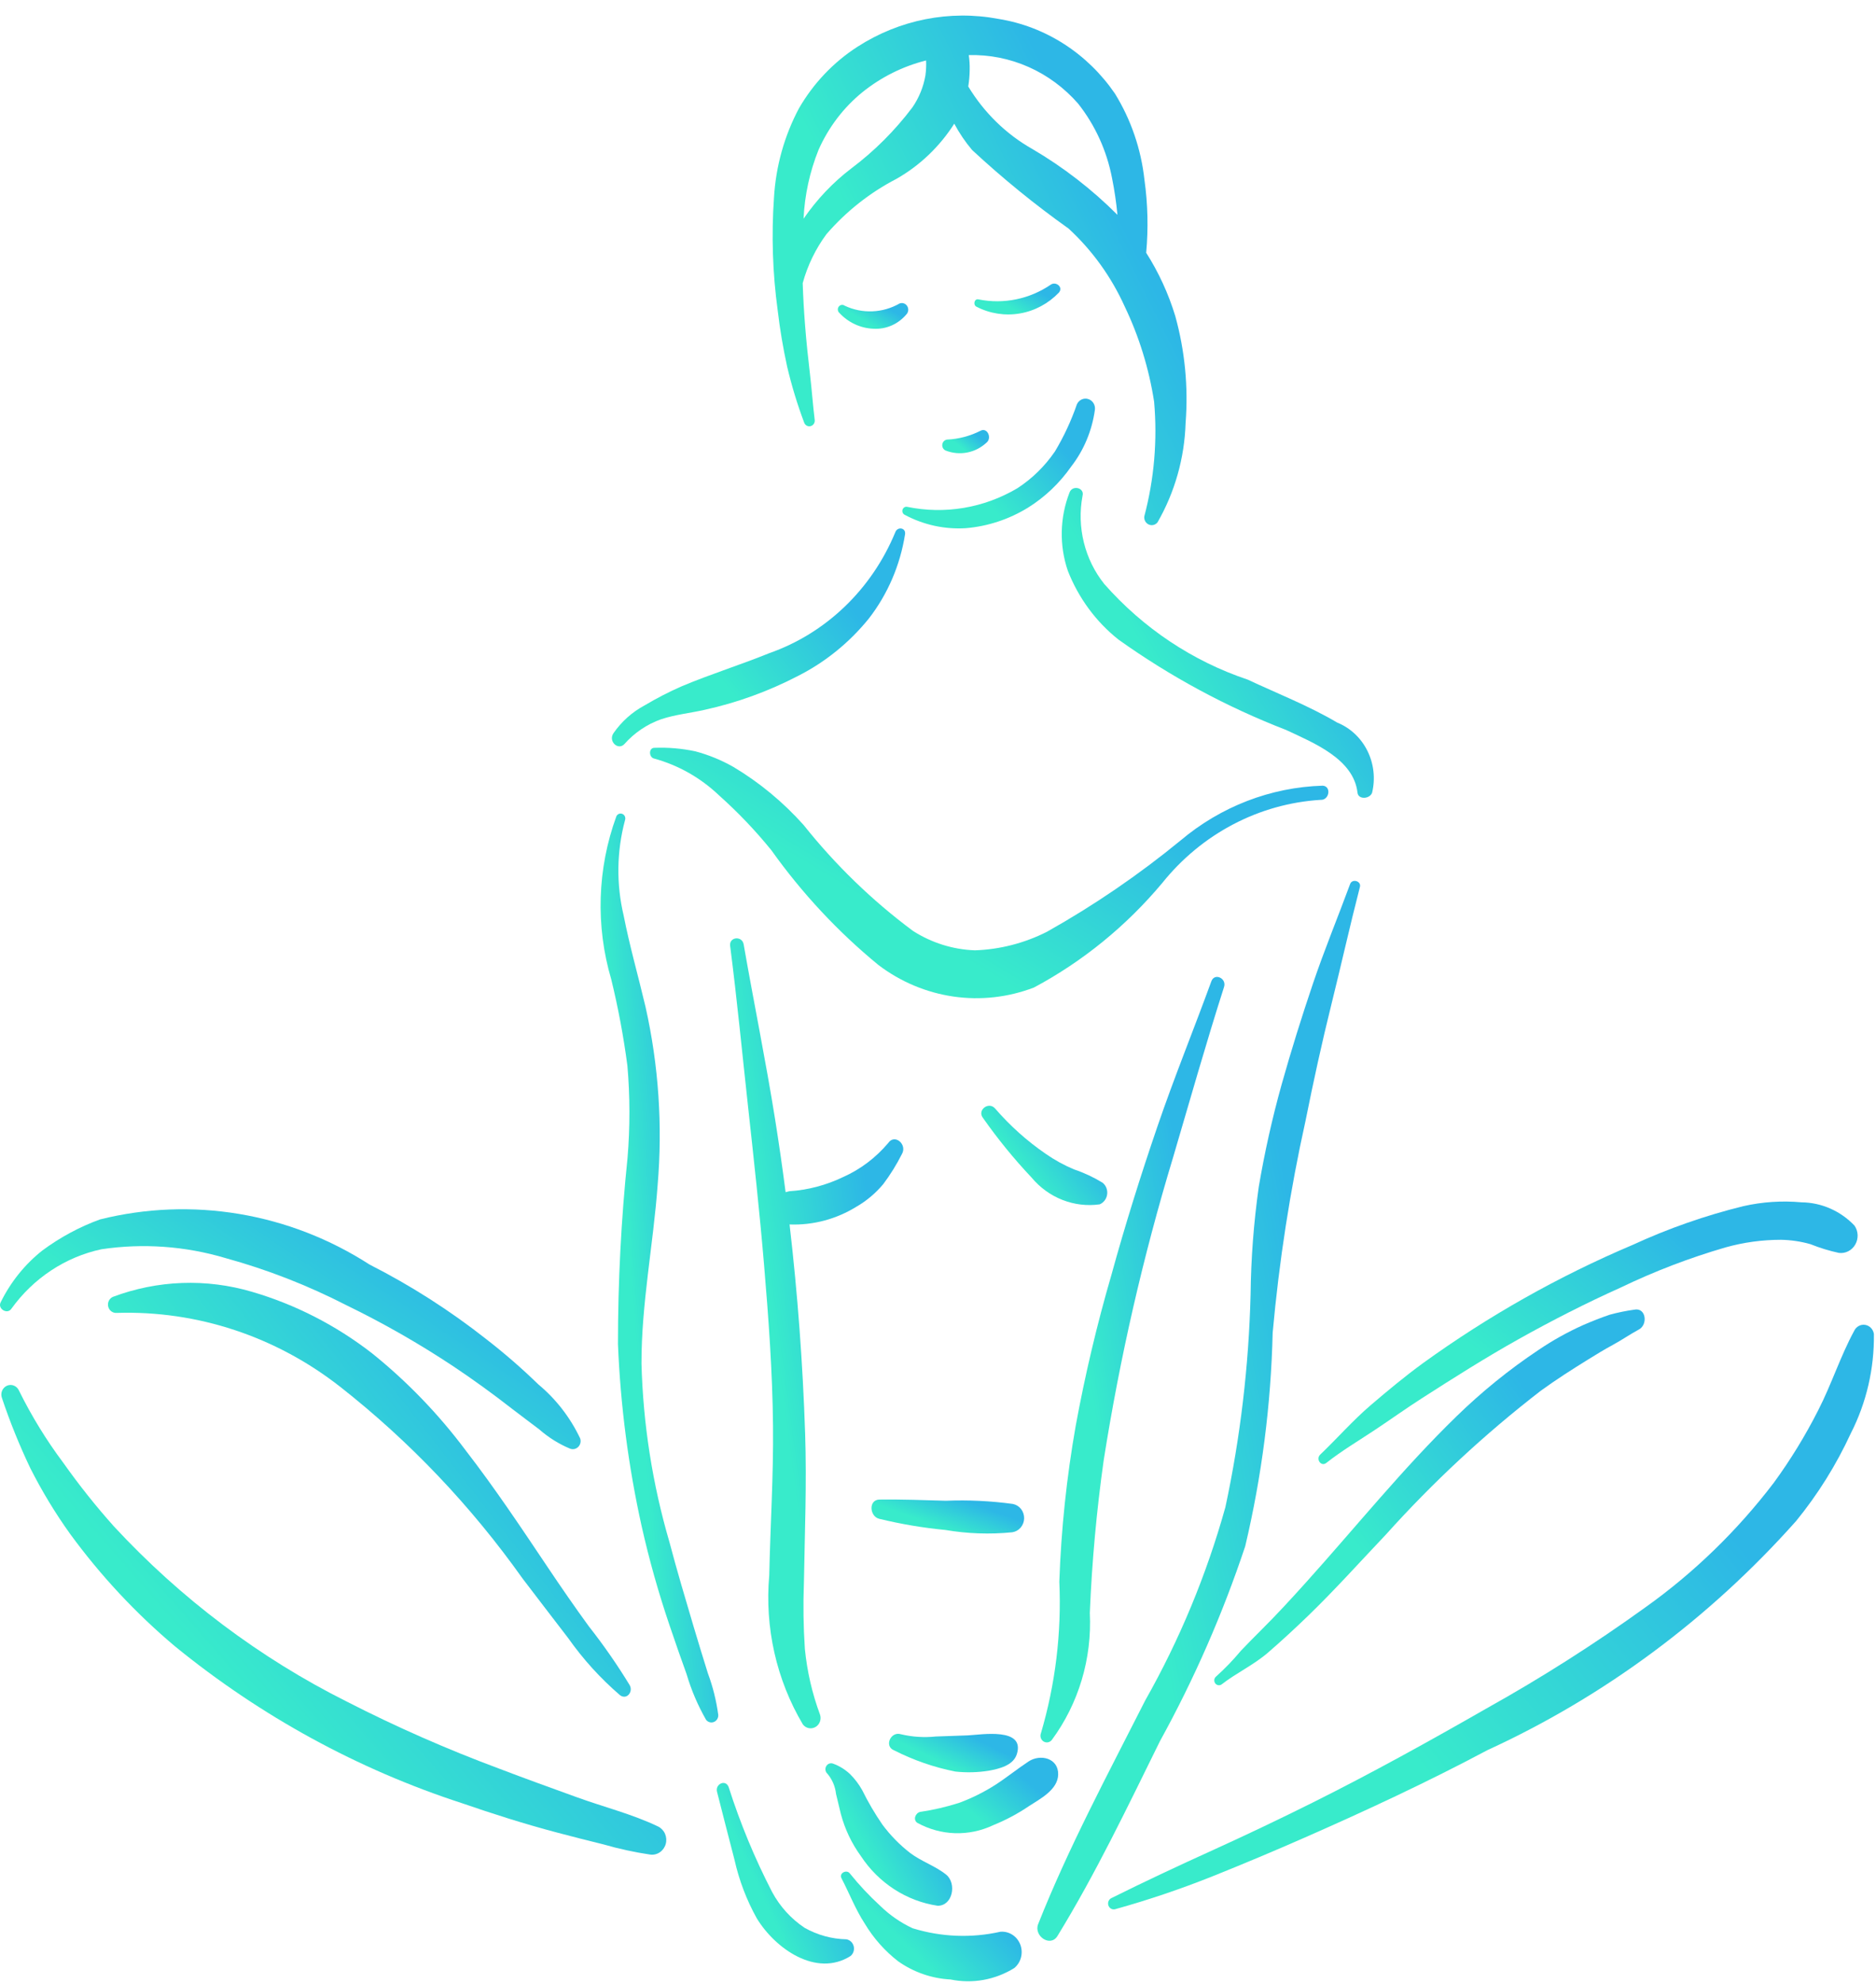 <svg width="106" height="112" viewBox="0 0 106 112" fill="none" xmlns="http://www.w3.org/2000/svg">
<path d="M47.826 109.553C47.002 109.536 46.194 109.314 45.469 108.907C44.703 108.4 44.07 107.704 43.627 106.881C42.645 104.981 41.823 102.997 41.17 100.95C40.999 100.5 40.401 100.776 40.514 101.22C40.845 102.502 41.167 103.787 41.503 105.067C41.763 106.226 42.186 107.338 42.76 108.367C43.799 110.078 46.121 111.72 48.056 110.498C48.134 110.435 48.193 110.349 48.225 110.251C48.258 110.153 48.262 110.048 48.238 109.948C48.213 109.848 48.162 109.757 48.089 109.687C48.016 109.617 47.924 109.57 47.826 109.553Z" fill="url(#paint0_linear)"/>
<path d="M53.461 105.9C52.842 105.402 52.059 105.157 51.42 104.671C50.832 104.214 50.306 103.676 49.857 103.072C49.43 102.451 49.048 101.799 48.713 101.12C48.527 100.789 48.297 100.486 48.031 100.221C47.755 99.961 47.431 99.761 47.08 99.632C47.008 99.603 46.929 99.601 46.857 99.626C46.784 99.652 46.723 99.704 46.684 99.773C46.644 99.841 46.63 99.922 46.643 100.001C46.656 100.079 46.695 100.15 46.754 100.202C47.023 100.521 47.192 100.918 47.238 101.34L47.514 102.485C47.744 103.341 48.127 104.144 48.643 104.852C49.139 105.606 49.781 106.244 50.527 106.727C51.274 107.21 52.109 107.527 52.979 107.657C53.84 107.666 54.065 106.386 53.461 105.9Z" fill="url(#paint1_linear)"/>
<path d="M56.529 109.125C54.884 109.494 53.176 109.426 51.563 108.928C50.888 108.613 50.269 108.184 49.73 107.658C49.115 107.094 48.542 106.483 48.016 105.829C47.835 105.592 47.394 105.813 47.546 106.104C47.994 106.961 48.329 107.847 48.859 108.662C49.358 109.493 50.002 110.219 50.758 110.802C51.633 111.415 52.654 111.768 53.708 111.822C54.945 112.077 56.23 111.847 57.312 111.175C57.498 111.021 57.63 110.809 57.691 110.57C57.752 110.332 57.737 110.079 57.65 109.85C57.562 109.621 57.406 109.426 57.204 109.296C57.003 109.166 56.766 109.106 56.529 109.125Z" fill="url(#paint2_linear)"/>
<path d="M58.12 99.504C57.472 99.931 56.867 100.426 56.213 100.845C55.575 101.249 54.899 101.584 54.195 101.844C53.477 102.074 52.743 102.244 51.999 102.354C51.736 102.407 51.569 102.787 51.829 102.972C52.487 103.335 53.218 103.535 53.962 103.558C54.708 103.581 55.447 103.425 56.125 103.103C56.833 102.817 57.511 102.455 58.147 102.024C58.765 101.621 59.773 101.108 59.79 100.243C59.809 99.305 58.773 99.075 58.12 99.504Z" fill="url(#paint3_linear)"/>
<path d="M50.583 30.076C49.925 31.666 48.953 33.096 47.729 34.27C46.504 35.445 45.056 36.339 43.477 36.894C41.836 37.56 40.16 38.078 38.525 38.766C37.803 39.082 37.1 39.443 36.421 39.849C35.722 40.222 35.117 40.763 34.658 41.426C34.361 41.883 34.925 42.408 35.277 42.036C35.846 41.393 36.562 40.91 37.359 40.63C38.16 40.364 39.004 40.284 39.819 40.097C41.64 39.698 43.404 39.058 45.069 38.195C46.617 37.415 47.99 36.305 49.096 34.937C50.16 33.563 50.863 31.926 51.137 30.187C51.201 29.799 50.697 29.734 50.583 30.076Z" fill="url(#paint4_linear)"/>
<path d="M39.997 94.524C39.726 93.659 39.461 92.792 39.202 91.923C38.726 90.321 38.249 88.718 37.822 87.101C36.867 83.836 36.337 80.452 36.246 77.041C36.237 73.654 36.913 70.314 37.158 66.948C37.444 63.579 37.215 60.184 36.477 56.89C36.072 55.167 35.579 53.456 35.238 51.718C34.817 49.946 34.843 48.09 35.315 46.332C35.339 46.265 35.337 46.192 35.311 46.126C35.284 46.061 35.234 46.009 35.171 45.981C35.109 45.953 35.038 45.95 34.974 45.975C34.91 46 34.857 46.049 34.827 46.113C33.747 49.067 33.645 52.31 34.539 55.33C34.93 56.935 35.234 58.562 35.45 60.202C35.6 61.933 35.602 63.675 35.458 65.406C35.096 68.903 34.915 72.417 34.917 75.934C35.058 79.397 35.506 82.839 36.255 86.217C36.681 88.111 37.207 89.979 37.83 91.813C38.142 92.736 38.463 93.655 38.793 94.57C39.06 95.475 39.431 96.342 39.896 97.155C39.949 97.221 40.02 97.269 40.1 97.29C40.179 97.312 40.264 97.306 40.341 97.274C40.417 97.243 40.482 97.186 40.526 97.113C40.569 97.04 40.59 96.955 40.583 96.87C40.475 96.067 40.278 95.28 39.997 94.524Z" fill="url(#paint5_linear)"/>
<path d="M50.185 64.571C49.484 65.403 48.612 66.061 47.633 66.495C46.676 66.955 45.646 67.226 44.595 67.294L44.389 67.347C44.212 65.974 44.014 64.603 43.796 63.233C43.269 59.927 42.594 56.645 42.019 53.347C41.932 52.847 41.189 52.921 41.255 53.434C41.645 56.461 41.936 59.495 42.269 62.529C42.594 65.49 42.919 68.453 43.169 71.422C43.426 74.455 43.648 77.502 43.678 80.548C43.707 83.366 43.526 86.169 43.465 88.985C43.202 91.935 43.869 94.894 45.366 97.416C45.449 97.524 45.567 97.597 45.697 97.623C45.828 97.649 45.963 97.626 46.079 97.559C46.195 97.491 46.284 97.383 46.33 97.254C46.376 97.124 46.377 96.982 46.331 96.852C45.89 95.663 45.604 94.419 45.478 93.151C45.394 91.905 45.376 90.655 45.424 89.406C45.471 86.598 45.586 83.807 45.493 80.996C45.362 77.037 45.069 73.096 44.613 69.171C45.942 69.221 47.257 68.871 48.399 68.163C48.967 67.834 49.475 67.406 49.902 66.897C50.303 66.365 50.656 65.797 50.958 65.199C51.281 64.654 50.555 64.024 50.185 64.571Z" fill="url(#paint6_linear)"/>
<path d="M75.555 40.818C73.967 39.878 72.177 39.179 70.496 38.391C67.391 37.352 64.6 35.492 62.398 32.994C61.849 32.309 61.454 31.507 61.241 30.644C61.028 29.782 61.002 28.881 61.167 28.007C61.292 27.554 60.596 27.38 60.432 27.82C59.881 29.233 59.846 30.806 60.335 32.243C60.938 33.781 61.927 35.124 63.199 36.132C66.141 38.229 69.32 39.942 72.665 41.234C74.251 41.977 76.484 42.877 76.703 44.777C76.751 45.196 77.407 45.132 77.528 44.781C77.72 43.984 77.625 43.142 77.262 42.413C76.899 41.683 76.292 41.116 75.555 40.818Z" fill="url(#paint7_linear)"/>
<path d="M76.287 49.937C75.596 51.81 74.834 53.651 74.193 55.544C73.552 57.437 72.956 59.341 72.416 61.264C71.885 63.168 71.453 65.1 71.123 67.052C70.839 69.066 70.685 71.098 70.662 73.133C70.56 77.173 70.083 81.194 69.239 85.139C68.172 88.963 66.648 92.635 64.704 96.067C62.602 100.218 60.38 104.351 58.66 108.692C58.394 109.361 59.347 110.024 59.751 109.364C61.912 105.84 63.708 102.073 65.541 98.359C67.474 94.852 69.087 91.166 70.359 87.347C71.294 83.398 71.814 79.354 71.91 75.288C72.272 71.256 72.893 67.254 73.768 63.308C74.21 61.102 74.688 58.912 75.23 56.731C75.779 54.524 76.272 52.303 76.84 50.102C76.926 49.77 76.403 49.62 76.287 49.937Z" fill="url(#paint8_linear)"/>
<path d="M60.848 22.84C60.527 23.769 60.112 24.661 59.61 25.499C59.042 26.331 58.321 27.038 57.488 27.579C55.597 28.7 53.379 29.073 51.244 28.629C51.189 28.622 51.134 28.635 51.088 28.666C51.042 28.698 51.009 28.745 50.994 28.8C50.979 28.855 50.983 28.913 51.006 28.965C51.029 29.017 51.069 29.058 51.119 29.082C52.182 29.651 53.374 29.912 54.568 29.838C55.811 29.734 57.014 29.337 58.087 28.677C59.043 28.08 59.874 27.289 60.529 26.352C61.244 25.427 61.706 24.319 61.866 23.144C61.882 23.012 61.852 22.879 61.782 22.768C61.711 22.658 61.605 22.577 61.482 22.54C61.359 22.503 61.228 22.513 61.112 22.568C60.996 22.623 60.902 22.72 60.848 22.84Z" fill="url(#paint9_linear)"/>
<path d="M66.406 17.852C66.021 16.587 65.468 15.385 64.763 14.279C64.889 12.906 64.856 11.522 64.665 10.156C64.475 8.423 63.905 6.759 62.999 5.29C62.23 4.165 61.252 3.212 60.122 2.487C58.992 1.762 57.733 1.279 56.42 1.069C53.664 0.548 50.82 1.111 48.441 2.647C47.096 3.515 45.967 4.702 45.149 6.11C44.321 7.663 43.838 9.387 43.733 11.158C43.584 13.288 43.654 15.427 43.943 17.541C44.068 18.604 44.246 19.66 44.475 20.705C44.729 21.787 45.053 22.851 45.444 23.888C45.473 23.958 45.525 24.015 45.59 24.049C45.656 24.083 45.731 24.092 45.802 24.073C45.873 24.055 45.935 24.011 45.978 23.949C46.021 23.887 46.041 23.812 46.035 23.736C45.929 22.868 45.868 22.002 45.766 21.133C45.659 20.225 45.563 19.313 45.491 18.402C45.428 17.603 45.381 16.799 45.355 15.994C45.631 14.991 46.087 14.052 46.699 13.226C47.812 11.941 49.147 10.885 50.636 10.113C51.959 9.365 53.087 8.292 53.919 6.987C54.203 7.519 54.542 8.018 54.928 8.475C56.652 10.075 58.473 11.558 60.381 12.914C61.713 14.142 62.791 15.638 63.548 17.312C64.361 19.008 64.922 20.823 65.211 22.693C65.403 24.87 65.215 27.064 64.656 29.172C64.644 29.266 64.663 29.362 64.708 29.445C64.754 29.528 64.824 29.593 64.909 29.631C64.993 29.669 65.087 29.677 65.176 29.655C65.266 29.633 65.346 29.58 65.404 29.507C66.382 27.806 66.928 25.876 66.99 23.897C67.148 21.862 66.95 19.814 66.406 17.852ZM52.29 4.259C52.177 4.912 51.925 5.53 51.552 6.069C50.564 7.378 49.404 8.536 48.106 9.511C47.065 10.304 46.153 11.265 45.403 12.357C45.467 11.019 45.753 9.702 46.25 8.466C46.814 7.191 47.663 6.075 48.727 5.21C49.791 4.354 51.018 3.742 52.328 3.416C52.34 3.698 52.327 3.98 52.29 4.259ZM58.342 8.424C56.858 7.588 55.607 6.369 54.709 4.885C54.76 4.575 54.787 4.261 54.79 3.946C54.797 3.668 54.78 3.389 54.739 3.113C55.898 3.082 57.05 3.31 58.116 3.783C59.182 4.255 60.137 4.961 60.916 5.852C61.88 7.071 62.538 8.518 62.834 10.064C62.972 10.748 63.074 11.44 63.139 12.136C61.697 10.694 60.085 9.446 58.342 8.424Z" fill="url(#paint10_linear)"/>
<path d="M68.446 55.432C67.445 58.176 66.342 60.875 65.397 63.64C64.452 66.404 63.575 69.195 62.799 72.018C61.982 74.821 61.309 77.667 60.781 80.544C60.268 83.452 59.958 86.395 59.855 89.349C59.986 92.246 59.633 95.145 58.814 97.918C58.783 98.001 58.781 98.092 58.809 98.176C58.836 98.26 58.892 98.332 58.966 98.377C59.039 98.422 59.126 98.439 59.211 98.424C59.295 98.409 59.372 98.364 59.427 98.296C60.944 96.243 61.707 93.696 61.578 91.112C61.698 88.223 61.96 85.342 62.364 82.48C63.276 76.698 64.584 70.991 66.277 65.402C67.226 62.182 68.141 58.948 69.163 55.753C69.319 55.265 68.626 54.938 68.446 55.432Z" fill="url(#paint11_linear)"/>
<path d="M62.305 66.816C61.796 66.504 61.255 66.251 60.692 66.062C60.129 65.828 59.592 65.533 59.089 65.183C58.034 64.459 57.073 63.599 56.228 62.623C55.868 62.198 55.189 62.714 55.545 63.158C56.38 64.347 57.297 65.471 58.288 66.522C58.758 67.086 59.356 67.519 60.028 67.783C60.7 68.047 61.424 68.134 62.136 68.034C62.247 67.987 62.344 67.911 62.418 67.813C62.492 67.715 62.54 67.599 62.557 67.475C62.574 67.352 62.56 67.227 62.516 67.111C62.471 66.995 62.399 66.894 62.305 66.816Z" fill="url(#paint12_linear)"/>
<path d="M57.23 84.959C55.974 84.787 54.707 84.727 53.442 84.779C52.19 84.743 50.95 84.696 49.696 84.711C49.059 84.719 49.133 85.661 49.674 85.797C50.904 86.097 52.153 86.308 53.411 86.428C54.662 86.641 55.934 86.685 57.196 86.559C57.379 86.532 57.547 86.439 57.671 86.295C57.794 86.151 57.863 85.966 57.867 85.774C57.871 85.582 57.809 85.394 57.693 85.245C57.576 85.096 57.412 84.995 57.23 84.959Z" fill="url(#paint13_linear)"/>
<path d="M104.786 69.236C103.994 68.405 102.919 67.932 101.794 67.92C100.693 67.819 99.584 67.892 98.504 68.137C96.359 68.664 94.266 69.396 92.252 70.324C88.073 72.094 84.095 74.337 80.391 77.014C79.379 77.753 78.409 78.559 77.454 79.375C76.443 80.239 75.561 81.25 74.598 82.17C74.334 82.422 74.643 82.875 74.941 82.641C75.809 81.957 76.751 81.398 77.668 80.79C78.558 80.2 79.426 79.576 80.324 79C82.13 77.841 83.944 76.691 85.814 75.645C87.695 74.593 89.614 73.614 91.575 72.734C93.487 71.814 95.467 71.056 97.497 70.467C98.517 70.181 99.57 70.037 100.627 70.037C101.193 70.046 101.756 70.13 102.301 70.286C102.821 70.495 103.357 70.659 103.903 70.777C104.085 70.8 104.269 70.768 104.433 70.684C104.598 70.6 104.735 70.469 104.829 70.305C104.922 70.142 104.968 69.954 104.961 69.764C104.953 69.574 104.893 69.391 104.786 69.236Z" fill="url(#paint14_linear)"/>
<path d="M32.78 81.253C32.218 80.071 31.412 79.032 30.421 78.208C29.491 77.304 28.513 76.454 27.492 75.663C25.427 74.035 23.215 72.62 20.886 71.438C18.635 69.987 16.13 69.015 13.514 68.577C10.899 68.139 8.226 68.244 5.65 68.886C4.49 69.309 3.393 69.9 2.392 70.642C1.407 71.421 0.603 72.42 0.039 73.565C-0.153 73.93 0.409 74.273 0.64 73.936C1.883 72.207 3.692 71.01 5.726 70.572C8.073 70.221 10.464 70.391 12.743 71.07C15.089 71.715 17.366 72.602 19.542 73.717C21.646 74.738 23.683 75.902 25.64 77.201C26.762 77.952 27.857 78.745 28.926 79.579C29.435 79.976 29.957 80.352 30.468 80.746C30.988 81.202 31.573 81.569 32.204 81.833C32.283 81.865 32.369 81.873 32.452 81.856C32.535 81.839 32.612 81.797 32.672 81.736C32.733 81.675 32.776 81.597 32.795 81.511C32.814 81.425 32.809 81.336 32.78 81.253Z" fill="url(#paint15_linear)"/>
<path d="M37.183 103.179C35.731 102.482 34.109 102.078 32.598 101.529C31.128 100.996 29.654 100.466 28.192 99.907C25.259 98.817 22.389 97.554 19.594 96.124C14.68 93.664 10.226 90.314 6.442 86.233C5.42 85.09 4.462 83.887 3.573 82.63C2.62 81.358 1.784 79.996 1.075 78.562C1.021 78.433 0.921 78.331 0.796 78.278C0.671 78.224 0.53 78.223 0.405 78.275C0.279 78.327 0.177 78.427 0.121 78.556C0.066 78.684 0.06 78.83 0.106 78.962C0.56 80.319 1.096 81.646 1.71 82.933C2.367 84.233 3.121 85.478 3.965 86.656C5.685 89.008 7.671 91.137 9.88 92.997C14.727 96.949 20.225 99.954 26.107 101.865C27.869 102.474 29.645 103.037 31.443 103.514C32.322 103.747 33.203 103.972 34.086 104.188C34.959 104.441 35.847 104.634 36.744 104.767C36.934 104.791 37.127 104.744 37.286 104.634C37.446 104.524 37.563 104.358 37.616 104.167C37.669 103.976 37.654 103.771 37.575 103.59C37.495 103.409 37.356 103.263 37.183 103.179Z" fill="url(#paint16_linear)"/>
<path d="M35.579 95.195C34.875 94.04 34.104 92.93 33.27 91.871C32.475 90.779 31.706 89.666 30.952 88.541C29.449 86.299 27.948 84.046 26.299 81.916C24.764 79.866 22.986 78.025 21.008 76.438C18.976 74.864 16.685 73.691 14.246 72.977C11.659 72.212 8.905 72.311 6.375 73.262C6.276 73.307 6.196 73.386 6.148 73.486C6.1 73.587 6.088 73.701 6.114 73.81C6.14 73.918 6.202 74.014 6.29 74.079C6.377 74.144 6.484 74.175 6.592 74.167C11.141 74.023 15.601 75.499 19.232 78.349C23.146 81.423 26.613 85.067 29.525 89.169C30.388 90.29 31.238 91.421 32.105 92.538C32.948 93.733 33.929 94.814 35.027 95.758C35.403 96.051 35.793 95.575 35.579 95.195Z" fill="url(#paint17_linear)"/>
<path d="M92.341 73.984C91.874 74.049 91.412 74.144 90.957 74.268C90.455 74.438 89.959 74.635 89.472 74.846C88.584 75.242 87.731 75.717 86.923 76.265C85.275 77.364 83.728 78.617 82.299 80.008C79.269 82.951 76.606 86.269 73.774 89.412C72.966 90.308 72.152 91.197 71.298 92.046C70.897 92.446 70.502 92.845 70.112 93.255C69.68 93.775 69.211 94.261 68.71 94.71C68.656 94.755 68.621 94.82 68.612 94.891C68.604 94.963 68.622 95.035 68.664 95.092C68.706 95.149 68.767 95.188 68.836 95.198C68.904 95.209 68.974 95.192 69.03 95.15C69.871 94.496 70.837 94.057 71.653 93.351C72.431 92.678 73.187 91.978 73.928 91.262C75.441 89.797 76.849 88.226 78.3 86.697C80.975 83.721 83.903 81.001 87.049 78.572C87.915 77.941 88.819 77.366 89.728 76.802C90.19 76.515 90.654 76.231 91.132 75.973C91.635 75.701 92.107 75.37 92.607 75.102C93.122 74.825 93.009 73.847 92.341 73.984Z" fill="url(#paint18_linear)"/>
<path d="M105.881 75.359C105.863 75.229 105.804 75.108 105.715 75.015C105.626 74.922 105.51 74.862 105.385 74.842C105.26 74.823 105.132 74.845 105.021 74.907C104.909 74.969 104.819 75.066 104.765 75.184C103.989 76.614 103.486 78.2 102.741 79.654C102.013 81.091 101.173 82.463 100.229 83.757C98.163 86.469 95.716 88.844 92.97 90.8C90.087 92.877 87.092 94.782 84.001 96.506C80.762 98.361 77.501 100.168 74.166 101.831C72.319 102.752 70.457 103.639 68.58 104.492C66.636 105.375 64.714 106.27 62.802 107.223C62.725 107.258 62.665 107.322 62.634 107.402C62.602 107.482 62.602 107.572 62.633 107.652C62.663 107.733 62.723 107.798 62.799 107.833C62.874 107.869 62.961 107.873 63.039 107.844C64.891 107.327 66.716 106.71 68.505 105.996C70.258 105.294 71.999 104.563 73.729 103.802C77.212 102.271 80.678 100.659 84.043 98.867C90.647 95.838 96.582 91.434 101.481 85.929C102.714 84.42 103.755 82.753 104.578 80.968C105.459 79.242 105.907 77.312 105.881 75.359Z" fill="url(#paint19_linear)"/>
<path d="M54.696 98.032C54.091 98.062 53.484 98.067 52.879 98.096C52.218 98.165 51.551 98.123 50.904 97.969C50.328 97.786 49.937 98.658 50.525 98.88C51.62 99.436 52.782 99.839 53.979 100.076C54.611 100.145 55.249 100.129 55.878 100.027C56.447 99.921 57.247 99.738 57.452 99.099C57.943 97.562 55.435 97.996 54.696 98.032Z" fill="url(#paint20_linear)"/>
<path d="M59.394 16.066C58.186 16.896 56.712 17.2 55.289 16.913C55.051 16.855 54.966 17.227 55.175 17.327C55.934 17.718 56.792 17.85 57.627 17.707C58.463 17.564 59.234 17.151 59.832 16.528C60.088 16.223 59.68 15.899 59.394 16.066Z" fill="url(#paint21_linear)"/>
<path d="M50.831 17.143C50.36 17.413 49.834 17.565 49.296 17.587C48.758 17.61 48.222 17.502 47.732 17.272C47.68 17.233 47.615 17.216 47.552 17.225C47.489 17.234 47.431 17.269 47.392 17.321C47.352 17.374 47.334 17.44 47.341 17.506C47.347 17.572 47.378 17.633 47.427 17.676C47.932 18.221 48.621 18.542 49.349 18.57C49.707 18.593 50.066 18.527 50.395 18.38C50.725 18.232 51.017 18.006 51.247 17.72C51.294 17.655 51.319 17.576 51.319 17.495C51.318 17.414 51.293 17.335 51.246 17.27C51.2 17.205 51.134 17.158 51.059 17.135C50.984 17.112 50.904 17.115 50.831 17.143Z" fill="url(#paint22_linear)"/>
<path d="M74.736 44.384C71.803 44.471 68.979 45.56 66.702 47.482C64.332 49.424 61.806 51.15 59.15 52.64C57.88 53.281 56.495 53.637 55.084 53.684C53.848 53.64 52.645 53.264 51.592 52.592C49.29 50.883 47.212 48.872 45.409 46.608C44.253 45.314 42.917 44.208 41.444 43.327C40.764 42.94 40.04 42.643 39.289 42.443C38.531 42.282 37.758 42.215 36.984 42.244C36.637 42.238 36.655 42.794 36.972 42.855C38.333 43.229 39.586 43.94 40.624 44.927C41.691 45.879 42.683 46.918 43.589 48.036C45.319 50.463 47.351 52.641 49.633 54.513C50.883 55.462 52.34 56.074 53.874 56.296C55.408 56.518 56.971 56.342 58.423 55.785C61.179 54.313 63.639 52.309 65.672 49.88C66.775 48.504 68.138 47.377 69.677 46.569C71.216 45.761 72.898 45.29 74.619 45.184C75.115 45.212 75.239 44.415 74.736 44.384Z" fill="url(#paint23_linear)"/>
<path d="M55.401 24.335C54.81 24.634 54.166 24.803 53.51 24.832C53.443 24.842 53.381 24.873 53.333 24.922C53.285 24.971 53.253 25.035 53.243 25.105C53.233 25.174 53.245 25.245 53.277 25.306C53.309 25.368 53.36 25.417 53.421 25.447C53.812 25.603 54.238 25.643 54.651 25.563C55.063 25.483 55.445 25.285 55.756 24.991C56.052 24.732 55.788 24.13 55.401 24.335Z" fill="url(#paint24_linear)"/>
<defs>
<linearGradient id="paint0_linear" x1="45.973" y1="102.557" x2="39.998" y2="105.354" gradientUnits="userSpaceOnUse">
<stop stop-color="#2DB7E6"/>
<stop offset="0.694" stop-color="#38EBCB"/>
</linearGradient>
<linearGradient id="paint1_linear" x1="51.694" y1="101.057" x2="46.52" y2="103.894" gradientUnits="userSpaceOnUse">
<stop stop-color="#2DB7E6"/>
<stop offset="0.694" stop-color="#38EBCB"/>
</linearGradient>
<linearGradient id="paint2_linear" x1="54.724" y1="106.844" x2="50" y2="111.641" gradientUnits="userSpaceOnUse">
<stop stop-color="#2DB7E6"/>
<stop offset="0.694" stop-color="#38EBCB"/>
</linearGradient>
<linearGradient id="paint3_linear" x1="57.41" y1="100.064" x2="54.198" y2="103.819" gradientUnits="userSpaceOnUse">
<stop stop-color="#2DB7E6"/>
<stop offset="0.694" stop-color="#38EBCB"/>
</linearGradient>
<linearGradient id="paint4_linear" x1="46.27" y1="32.069" x2="37.045" y2="39.718" gradientUnits="userSpaceOnUse">
<stop stop-color="#2DB7E6"/>
<stop offset="0.694" stop-color="#38EBCB"/>
</linearGradient>
<linearGradient id="paint5_linear" x1="38.629" y1="55.2" x2="32.421" y2="55.695" gradientUnits="userSpaceOnUse">
<stop stop-color="#2DB7E6"/>
<stop offset="0.694" stop-color="#38EBCB"/>
</linearGradient>
<linearGradient id="paint6_linear" x1="48.16" y1="61.041" x2="39.129" y2="62.261" gradientUnits="userSpaceOnUse">
<stop stop-color="#2DB7E6"/>
<stop offset="0.694" stop-color="#38EBCB"/>
</linearGradient>
<linearGradient id="paint7_linear" x1="72.439" y1="30.716" x2="60.478" y2="38.138" gradientUnits="userSpaceOnUse">
<stop stop-color="#2DB7E6"/>
<stop offset="0.694" stop-color="#38EBCB"/>
</linearGradient>
<linearGradient id="paint8_linear" x1="71.486" y1="60.54" x2="54.935" y2="63.645" gradientUnits="userSpaceOnUse">
<stop stop-color="#2DB7E6"/>
<stop offset="0.694" stop-color="#38EBCB"/>
</linearGradient>
<linearGradient id="paint9_linear" x1="58.669" y1="23.838" x2="53.099" y2="28.931" gradientUnits="userSpaceOnUse">
<stop stop-color="#2DB7E6"/>
<stop offset="0.694" stop-color="#38EBCB"/>
</linearGradient>
<linearGradient id="paint10_linear" x1="60.164" y1="6.061" x2="42.592" y2="14.854" gradientUnits="userSpaceOnUse">
<stop stop-color="#2DB7E6"/>
<stop offset="0.694" stop-color="#38EBCB"/>
</linearGradient>
<linearGradient id="paint11_linear" x1="66.128" y1="62.971" x2="56.569" y2="64.386" gradientUnits="userSpaceOnUse">
<stop stop-color="#2DB7E6"/>
<stop offset="0.694" stop-color="#38EBCB"/>
</linearGradient>
<linearGradient id="paint12_linear" x1="60.47" y1="63.474" x2="56.318" y2="66.72" gradientUnits="userSpaceOnUse">
<stop stop-color="#2DB7E6"/>
<stop offset="0.694" stop-color="#38EBCB"/>
</linearGradient>
<linearGradient id="paint13_linear" x1="55.331" y1="85.054" x2="54.394" y2="87.645" gradientUnits="userSpaceOnUse">
<stop stop-color="#2DB7E6"/>
<stop offset="0.694" stop-color="#38EBCB"/>
</linearGradient>
<linearGradient id="paint14_linear" x1="96.002" y1="70.545" x2="84.997" y2="84.469" gradientUnits="userSpaceOnUse">
<stop stop-color="#2DB7E6"/>
<stop offset="0.694" stop-color="#38EBCB"/>
</linearGradient>
<linearGradient id="paint15_linear" x1="23.157" y1="70.751" x2="13.594" y2="85.01" gradientUnits="userSpaceOnUse">
<stop stop-color="#2DB7E6"/>
<stop offset="0.694" stop-color="#38EBCB"/>
</linearGradient>
<linearGradient id="paint16_linear" x1="26.597" y1="83.013" x2="6.546" y2="100.5" gradientUnits="userSpaceOnUse">
<stop stop-color="#2DB7E6"/>
<stop offset="0.694" stop-color="#38EBCB"/>
</linearGradient>
<linearGradient id="paint17_linear" x1="26.952" y1="76.677" x2="9.667" y2="90.128" gradientUnits="userSpaceOnUse">
<stop stop-color="#2DB7E6"/>
<stop offset="0.694" stop-color="#38EBCB"/>
</linearGradient>
<linearGradient id="paint18_linear" x1="85.776" y1="77.792" x2="70.522" y2="88.555" gradientUnits="userSpaceOnUse">
<stop stop-color="#2DB7E6"/>
<stop offset="0.694" stop-color="#38EBCB"/>
</linearGradient>
<linearGradient id="paint19_linear" x1="93.155" y1="80.781" x2="68.534" y2="100.651" gradientUnits="userSpaceOnUse">
<stop stop-color="#2DB7E6"/>
<stop offset="0.694" stop-color="#38EBCB"/>
</linearGradient>
<linearGradient id="paint20_linear" x1="55.373" y1="98.335" x2="54.072" y2="101.021" gradientUnits="userSpaceOnUse">
<stop stop-color="#2DB7E6"/>
<stop offset="0.694" stop-color="#38EBCB"/>
</linearGradient>
<linearGradient id="paint21_linear" x1="58.484" y1="16.334" x2="57.328" y2="18.319" gradientUnits="userSpaceOnUse">
<stop stop-color="#2DB7E6"/>
<stop offset="0.694" stop-color="#38EBCB"/>
</linearGradient>
<linearGradient id="paint22_linear" x1="50.148" y1="17.381" x2="49.174" y2="19.023" gradientUnits="userSpaceOnUse">
<stop stop-color="#2DB7E6"/>
<stop offset="0.694" stop-color="#38EBCB"/>
</linearGradient>
<linearGradient id="paint23_linear" x1="63.785" y1="44.785" x2="54.266" y2="60.665" gradientUnits="userSpaceOnUse">
<stop stop-color="#2DB7E6"/>
<stop offset="0.694" stop-color="#38EBCB"/>
</linearGradient>
<linearGradient id="paint24_linear" x1="55.105" y1="24.529" x2="54.13" y2="25.742" gradientUnits="userSpaceOnUse">
<stop stop-color="#2DB7E6"/>
<stop offset="0.694" stop-color="#38EBCB"/>
</linearGradient>
</defs>
</svg>
